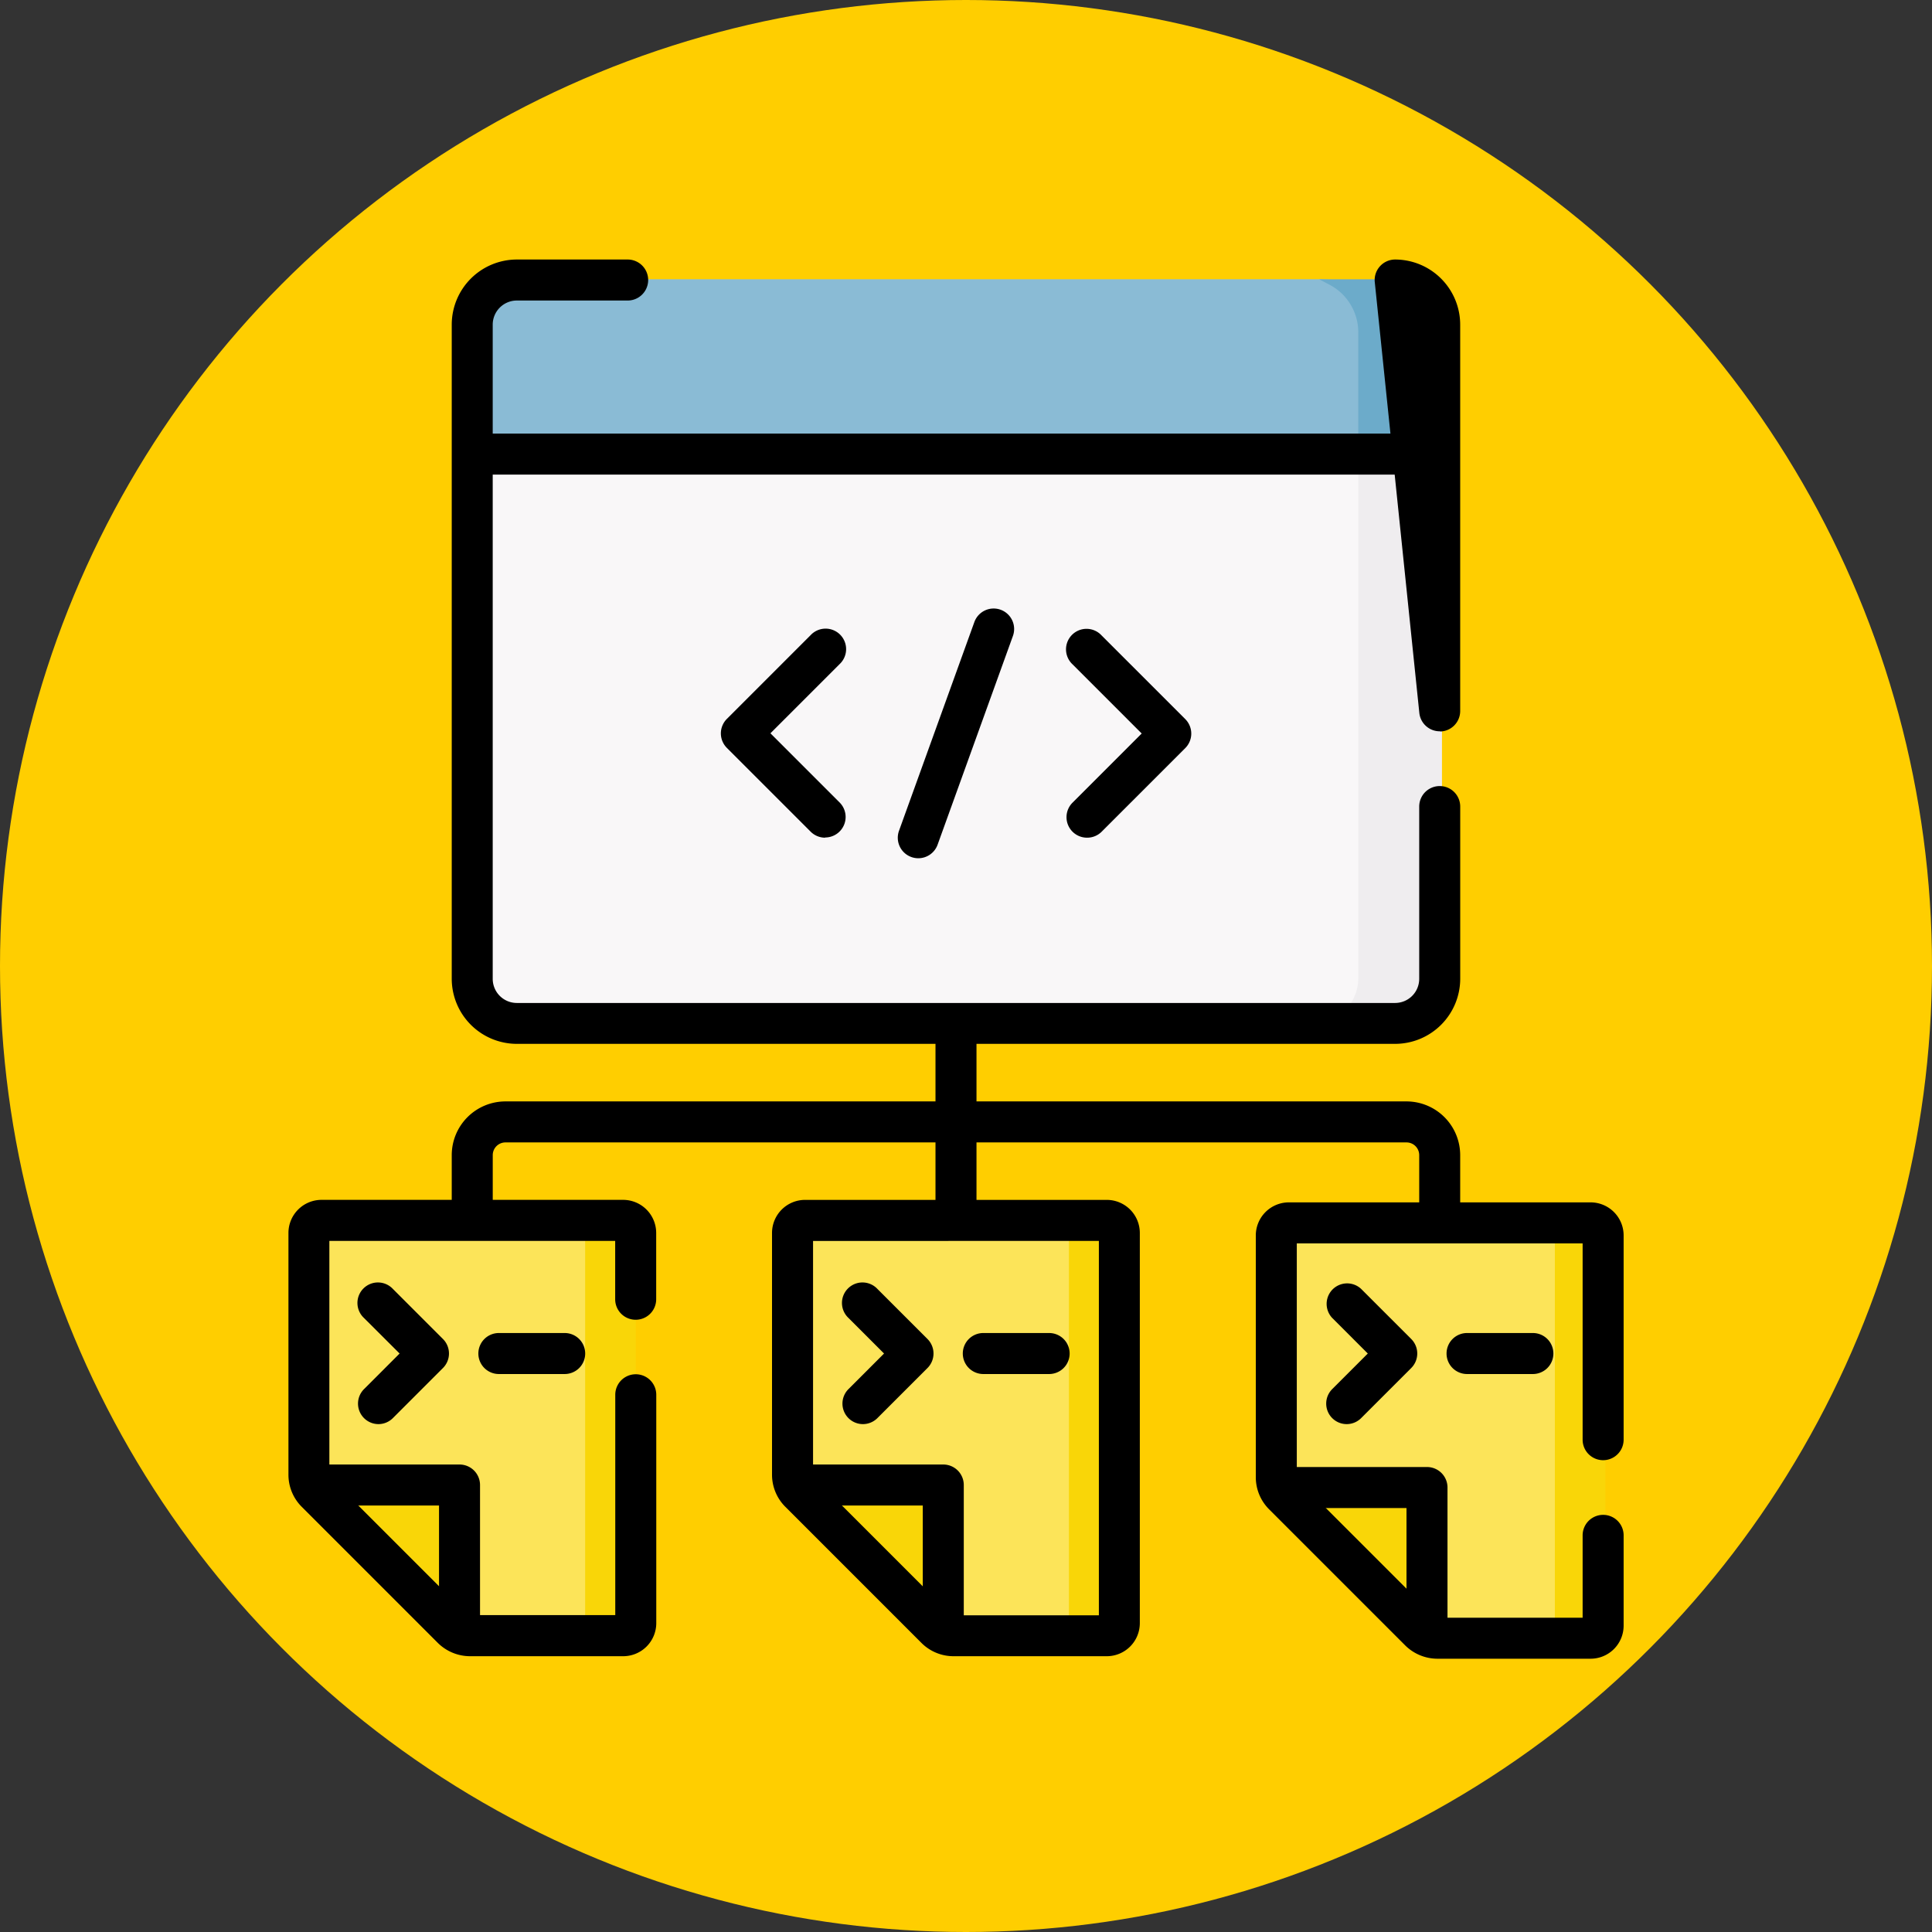 <svg xmlns="http://www.w3.org/2000/svg" width="67" height="67" viewBox="0 0 67 67">
  <rect x="0" y="0" width="67" height="67" fill="#333333" stroke="none"/>
  <g id="Grupo_1073455" data-name="Grupo 1073455" transform="translate(-1038.5 -2061)">
    <circle id="Elipse_9669" data-name="Elipse 9669" cx="33.5" cy="33.5" r="33.5" transform="translate(1038.5 2061)" fill="#ffce00"/>
    <g id="estructura" transform="translate(1036.8 2070)">
      <g id="Grupo_1073453" data-name="Grupo 1073453" transform="translate(12.411 0.68)">
        <g id="Grupo_1073449" data-name="Grupo 1073449" transform="translate(5.666)">
          <g id="Grupo_1073448" data-name="Grupo 1073448">
            <g id="Grupo_1073446" data-name="Grupo 1073446" transform="translate(0 0.304)">
              <path id="Trazado_823593" data-name="Trazado 823593" d="M80.412,35.887a1.422,1.422,0,0,1-1.422-1.422V16.172l.948-4.373a1.422,1.422,0,0,1,1.422-1.422l28.232.293c.785,0,2.08.636,2.08,1.046V32.493c0,1.16-1.407,3.114-2.192,3.114l-.86.28H80.412Z" transform="translate(-78.99 -10.378)" fill="#f9f7f8"/>
            </g>
            <path id="Trazado_823594" data-name="Trazado 823594" d="M112.245,8.94v4.022l-2.524.3-30.731.009V8.6a1.421,1.421,0,0,1,1.422-1.422h27.954l2.214.1A1.875,1.875,0,0,1,112.245,8.94Z" transform="translate(-78.99 -7.175)" fill="#8abbd5"/>
            <g id="Grupo_1073447" data-name="Grupo 1073447" transform="translate(29.376 0)">
              <path id="Trazado_823595" data-name="Trazado 823595" d="M394.46,62.76l1.16.821v18.3a1.422,1.422,0,0,1-1.422,1.422H391.62l.3-.177a1.637,1.637,0,0,0,.8-1.408V63.581Z" transform="translate(-391.367 -57.492)" fill="#efedef"/>
              <path id="Trazado_823596" data-name="Trazado 823596" d="M393.2,8.6v4.667h-2.9V9.018a1.862,1.862,0,0,0-.977-1.638l-.379-.2h2.832A1.421,1.421,0,0,1,393.2,8.6Z" transform="translate(-388.949 -7.175)" fill="#6cabca"/>
            </g>
          </g>
        </g>
        <g id="Grupo_1073450" data-name="Grupo 1073450" transform="translate(0 32.642)">
          <path id="Trazado_823597" data-name="Trazado 823597" d="M30.344,352.225v13.153a.435.435,0,0,1-.436.435l-1.327.19h-3.8a.854.854,0,0,1-.36-.08c-.095-.042-.159-.286-.233-.36l-4.582-4.6c-.075-.075-.291-.094-.332-.188a.857.857,0,0,1-.079-.361v-8.381a.435.435,0,0,1,.435-.436h8.946l1.327.19A.436.436,0,0,1,30.344,352.225Z" transform="translate(-19.2 -351.6)" fill="#fce459"/>
          <path id="Trazado_823598" data-name="Trazado 823598" d="M117.894,351.6h-1.706a.4.4,0,0,1,.39.436v13.533a.4.4,0,0,1-.39.435h1.706a.435.435,0,0,0,.436-.435V352.036A.436.436,0,0,0,117.894,351.6Z" transform="translate(-106.996 -351.6)" fill="#f9d608"/>
          <path id="Trazado_823599" data-name="Trazado 823599" d="M25.177,448.863v4.723a.839.839,0,0,1-.255-.175l-4.716-4.716a.848.848,0,0,1-.176-.255h4.724A.423.423,0,0,1,25.177,448.863Z" transform="translate(-19.951 -439.262)" fill="#f9d608"/>
        </g>
        <g id="Grupo_1073451" data-name="Grupo 1073451" transform="translate(16.775 32.642)">
          <path id="Trazado_823600" data-name="Trazado 823600" d="M207.35,352.225v13.153a.435.435,0,0,1-.436.435l-1.327.19h-3.8a.854.854,0,0,1-.36-.08c-.095-.042-.159-.286-.233-.36l-4.582-4.6c-.075-.075-.291-.094-.332-.188a.857.857,0,0,1-.079-.361v-8.381a.435.435,0,0,1,.435-.436h8.946l1.327.19A.436.436,0,0,1,207.35,352.225Z" transform="translate(-196.206 -351.6)" fill="#fce459"/>
          <path id="Trazado_823601" data-name="Trazado 823601" d="M294.9,351.6h-1.706a.4.4,0,0,1,.39.436v13.533a.4.4,0,0,1-.39.435H294.9a.435.435,0,0,0,.436-.435V352.036A.436.436,0,0,0,294.9,351.6Z" transform="translate(-284.001 -351.6)" fill="#f9d608"/>
          <path id="Trazado_823602" data-name="Trazado 823602" d="M202.182,448.863v4.723a.839.839,0,0,1-.255-.175l-4.716-4.716a.848.848,0,0,1-.176-.255h4.724A.423.423,0,0,1,202.182,448.863Z" transform="translate(-196.956 -439.262)" fill="#f9d608"/>
        </g>
        <g id="Grupo_1073452" data-name="Grupo 1073452" transform="translate(33.628 32.642)">
          <path id="Trazado_823603" data-name="Trazado 823603" d="M385.177,352.225v13.153a.435.435,0,0,1-.436.435l-1.327.19h-3.8a.854.854,0,0,1-.36-.08c-.095-.042-.159-.286-.233-.36l-4.582-4.6c-.075-.075-.291-.094-.332-.188a.857.857,0,0,1-.079-.361v-8.381a.435.435,0,0,1,.435-.436h8.946l1.327.19A.436.436,0,0,1,385.177,352.225Z" transform="translate(-374.033 -351.6)" fill="#fce459"/>
          <path id="Trazado_823604" data-name="Trazado 823604" d="M472.726,351.6H471.02a.4.4,0,0,1,.39.436v13.533a.4.4,0,0,1-.39.435h1.706a.435.435,0,0,0,.436-.435V352.036A.436.436,0,0,0,472.726,351.6Z" transform="translate(-461.828 -351.6)" fill="#f9d608"/>
          <path id="Trazado_823605" data-name="Trazado 823605" d="M380.009,448.863v4.723a.839.839,0,0,1-.255-.175l-4.716-4.716a.848.848,0,0,1-.176-.255h4.724A.423.423,0,0,1,380.009,448.863Z" transform="translate(-374.783 -439.262)" fill="#f9d608"/>
        </g>
      </g>
      <g id="Grupo_1073454" data-name="Grupo 1073454" transform="translate(11.7 0)">
        <path id="Trazado_823606" data-name="Trazado 823606" d="M104.205,27.2H73.747a2.26,2.26,0,0,1-2.257-2.257V2.257A2.26,2.26,0,0,1,73.747,0h3.844a.711.711,0,0,1,0,1.422H73.747a.837.837,0,0,0-.836.836V24.946a.837.837,0,0,0,.836.836h30.458a.837.837,0,0,0,.836-.836V18.971a.711.711,0,1,1,1.422,0v5.975A2.26,2.26,0,0,1,104.205,27.2Zm1.546-10.839a.711.711,0,0,1-.706-.638L103.5.784A.711.711,0,0,1,104.205,0a2.26,2.26,0,0,1,2.257,2.257v13.4a.711.711,0,0,1-.674.71Z" transform="translate(-65.824 0)"/>
        <path id="Línea_209" data-name="Línea 209" d="M26.247-6.078H-6.789A.711.711,0,0,1-7.5-6.789.711.711,0,0,1-6.789-7.5H26.247a.711.711,0,0,1,.711.711A.711.711,0,0,1,26.247-6.078Z" transform="translate(13.424 13.537)"/>
        <path id="Línea_210" data-name="Línea 210" transform="translate(16.129 3.729)"/>
        <path id="Línea_211" data-name="Línea 211" transform="translate(12.892 3.729)"/>
        <path id="Línea_212" data-name="Línea 212" transform="translate(9.656 3.729)"/>
        <path id="Trazado_823607" data-name="Trazado 823607" d="M173.557,142.469a.709.709,0,0,1-.5-.208l-2.906-2.906a.711.711,0,0,1,0-1.005l2.906-2.906a.711.711,0,1,1,1.005,1.005l-2.4,2.4,2.4,2.4a.711.711,0,0,1-.5,1.213Z" transform="translate(-154.944 -122.419)"/>
        <path id="Trazado_823608" data-name="Trazado 823608" d="M297.111,142.469a.711.711,0,0,1-.5-1.213l2.4-2.4-2.4-2.4a.711.711,0,1,1,1.005-1.005l2.906,2.906a.711.711,0,0,1,0,1.005l-2.906,2.906A.709.709,0,0,1,297.111,142.469Z" transform="translate(-269.418 -122.419)"/>
        <path id="Línea_213" data-name="Línea 213" d="M-6.791,1.158a.709.709,0,0,1-.241-.042A.711.711,0,0,1-7.46.205l2.613-7.238a.711.711,0,0,1,.91-.427.711.711,0,0,1,.427.91L-6.122.688A.711.711,0,0,1-6.791,1.158Z" transform="translate(28.637 19.605)"/>
        <path id="Trazado_823609" data-name="Trazado 823609" d="M196.233,447.081a.711.711,0,0,1-.711-.711v-4.012h-4.349a.711.711,0,0,1,0-1.422h5.06a.711.711,0,0,1,.711.711v4.722A.711.711,0,0,1,196.233,447.081Z" transform="translate(-173.521 -399.148)"/>
        <path id="Trazado_823610" data-name="Trazado 823610" d="M200.314,359.927H195a1.57,1.57,0,0,1-1.118-.464l-4.716-4.716a1.571,1.571,0,0,1-.463-1.118v-8.381a1.147,1.147,0,0,1,1.146-1.146h10.463a1.147,1.147,0,0,1,1.146,1.146v13.533A1.147,1.147,0,0,1,200.314,359.927Zm-10.188-14.4v8.106a.161.161,0,0,0,.047.113l4.716,4.716a.158.158,0,0,0,.113.047h5.036V345.524Z" transform="translate(-171.93 -311.491)"/>
        <path id="Trazado_823611" data-name="Trazado 823611" d="M373.243,448a.711.711,0,0,1-.711-.711v-4.012h-4.349a.711.711,0,1,1,0-1.422h5.06a.711.711,0,0,1,.711.711v4.722A.711.711,0,0,1,373.243,448Z" transform="translate(-333.756 -399.98)"/>
        <path id="Trazado_823612" data-name="Trazado 823612" d="M377.32,360.845h-5.312a1.592,1.592,0,0,1-1.118-.463l-4.716-4.716a1.572,1.572,0,0,1-.464-1.119v-8.382a1.148,1.148,0,0,1,1.147-1.146H377.32a1.147,1.147,0,0,1,1.146,1.146v7.084a.711.711,0,0,1-1.422,0v-6.808h-9.912v8.106a.16.16,0,0,0,.048.113l4.716,4.716a.16.16,0,0,0,.112.047h5.036v-2.856a.711.711,0,0,1,1.422,0V359.7A1.147,1.147,0,0,1,377.32,360.845Z" transform="translate(-332.16 -312.322)"/>
        <path id="Trazado_823613" data-name="Trazado 823613" d="M19.224,447.081a.711.711,0,0,1-.711-.711v-4.012H14.165a.711.711,0,0,1,0-1.422h5.059a.711.711,0,0,1,.711.711v4.722A.711.711,0,0,1,19.224,447.081Z" transform="translate(-13.288 -399.148)"/>
        <path id="Trazado_823614" data-name="Trazado 823614" d="M23.309,359.925H18a1.592,1.592,0,0,1-1.118-.463l-4.716-4.716a1.572,1.572,0,0,1-.463-1.119v-8.381a1.148,1.148,0,0,1,1.146-1.147H23.309a1.148,1.148,0,0,1,1.147,1.147v2.3a.711.711,0,0,1-1.422,0v-2.023H13.122v8.106a.159.159,0,0,0,.047.113l4.716,4.716A.16.16,0,0,0,18,358.5h5.037v-7.642a.711.711,0,0,1,1.422,0v7.917A1.148,1.148,0,0,1,23.309,359.925Z" transform="translate(-11.7 -311.489)"/>
        <path id="Línea_214" data-name="Línea 214" d="M-6.789.121A.711.711,0,0,1-7.5-.59v-6.2A.711.711,0,0,1-6.789-7.5a.711.711,0,0,1,.711.711v6.2A.711.711,0,0,1-6.789.121Z" transform="translate(29.942 33.679)"/>
        <path id="Trazado_823615" data-name="Trazado 823615" d="M105.752,312.676a.711.711,0,0,1-.711-.711v-2.031a.441.441,0,0,0-.44-.44H73.352a.441.441,0,0,0-.44.44v1.971a.711.711,0,0,1-1.422,0v-1.971a1.864,1.864,0,0,1,1.862-1.862H104.6a1.864,1.864,0,0,1,1.862,1.862v2.031A.711.711,0,0,1,105.752,312.676Z" transform="translate(-65.824 -278.876)"/>
        <path id="Trazado_823616" data-name="Trazado 823616" d="M37.857,379.383a.711.711,0,0,1-.5-1.213l1.235-1.235L37.354,375.7a.711.711,0,1,1,1.005-1.005l1.737,1.737a.711.711,0,0,1,0,1.005l-1.737,1.737A.709.709,0,0,1,37.857,379.383Z" transform="translate(-34.734 -338.996)"/>
        <path id="Línea_215" data-name="Línea 215" d="M-4.507-6.078H-6.789A.711.711,0,0,1-7.5-6.789.711.711,0,0,1-6.789-7.5h2.283a.711.711,0,0,1,.711.711A.711.711,0,0,1-4.507-6.078Z" transform="translate(14.089 44.728)"/>
        <path id="Trazado_823617" data-name="Trazado 823617" d="M215.13,379.383a.711.711,0,0,1-.5-1.213l1.235-1.235-1.235-1.235a.711.711,0,1,1,1.005-1.005l1.737,1.737a.711.711,0,0,1,0,1.005l-1.737,1.737A.709.709,0,0,1,215.13,379.383Z" transform="translate(-195.207 -338.996)"/>
        <path id="Línea_216" data-name="Línea 216" d="M-4.507-6.078H-6.789A.711.711,0,0,1-7.5-6.789.711.711,0,0,1-6.789-7.5h2.283a.711.711,0,0,1,.711.711A.711.711,0,0,1-4.507-6.078Z" transform="translate(30.889 44.728)"/>
        <path id="Trazado_823618" data-name="Trazado 823618" d="M392.14,379.383a.711.711,0,0,1-.5-1.213l1.235-1.235-1.235-1.235a.711.711,0,0,1,1.005-1.005l1.737,1.737a.711.711,0,0,1,0,1.005l-1.737,1.737A.709.709,0,0,1,392.14,379.383Z" transform="translate(-355.441 -338.996)"/>
        <path id="Línea_217" data-name="Línea 217" d="M-4.507-6.078H-6.789A.711.711,0,0,1-7.5-6.789.711.711,0,0,1-6.789-7.5h2.283a.711.711,0,0,1,.711.711A.711.711,0,0,1-4.507-6.078Z" transform="translate(47.665 44.728)"/>
      </g>
    </g>
  </g>
</svg>
